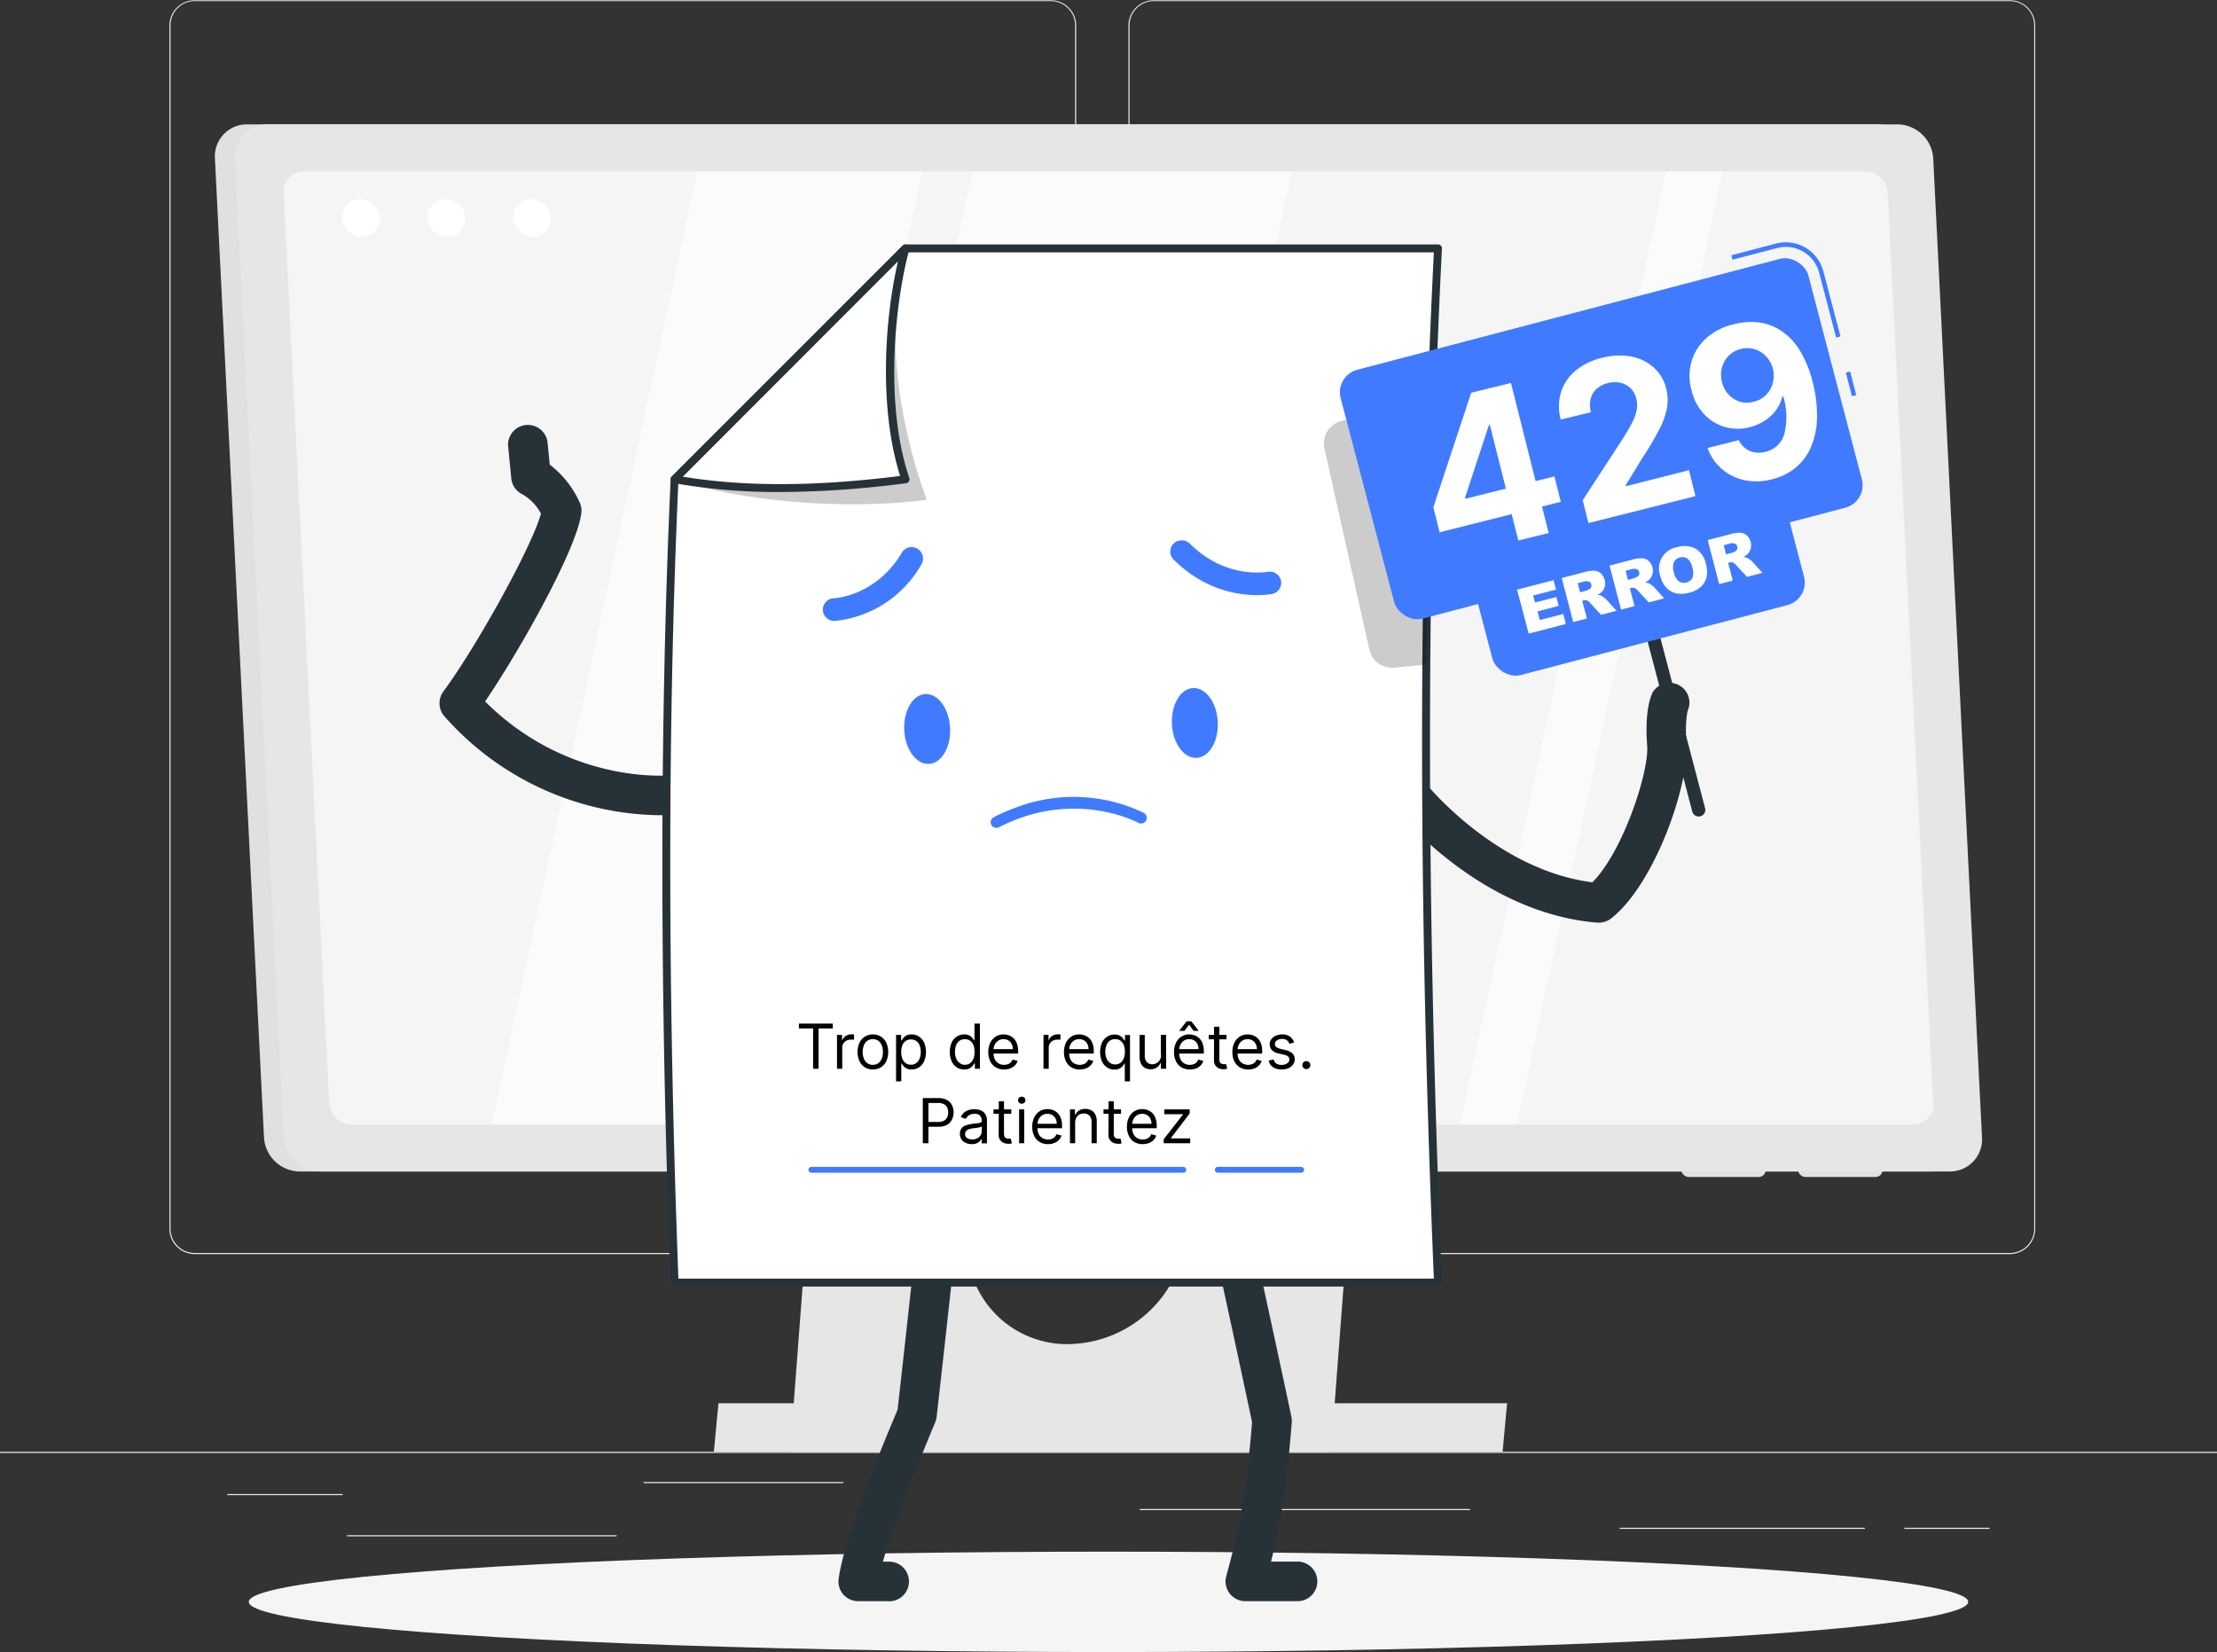 <svg xmlns="http://www.w3.org/2000/svg" viewBox="0 0 500 372.61"><rect x="0" y="0" width="500" height="372.61" fill="#333333" stroke="none"/><title>429</title><g id="Background_Complete" data-name="Background Complete"><rect y="327.45" width="500" height="0.25" style="fill:#ebebeb"/><path d="M237,337.8H43.91a5.71,5.71,0,0,1-5.7-5.71V60.66A5.71,5.71,0,0,1,43.91,55H237a5.71,5.71,0,0,1,5.71,5.71V332.09A5.71,5.71,0,0,1,237,337.8ZM43.91,55.2a5.46,5.46,0,0,0-5.45,5.46V332.09a5.46,5.46,0,0,0,5.45,5.46H237a5.47,5.47,0,0,0,5.46-5.46V60.66A5.47,5.47,0,0,0,237,55.2Z" transform="translate(0 -54.95)" style="fill:#ebebeb"/><path d="M453.31,337.8H260.21a5.72,5.72,0,0,1-5.71-5.71V60.66A5.72,5.72,0,0,1,260.21,55h193.1A5.71,5.71,0,0,1,459,60.66V332.09A5.71,5.71,0,0,1,453.31,337.8ZM260.21,55.2a5.47,5.47,0,0,0-5.46,5.46V332.09a5.47,5.47,0,0,0,5.46,5.46h193.1a5.47,5.47,0,0,0,5.46-5.46V60.66a5.47,5.47,0,0,0-5.46-5.46Z" transform="translate(0 -54.95)" style="fill:#ebebeb"/><rect x="51.28" y="336.97" width="26" height="0.25" style="fill:#ebebeb"/><rect x="145.15" y="334.26" width="45.03" height="0.25" style="fill:#ebebeb"/><rect x="78.28" y="346.26" width="60.79" height="0.25" style="fill:#ebebeb"/><rect x="429.49" y="344.58" width="19.23" height="0.25" style="fill:#ebebeb"/><rect x="365.29" y="344.58" width="55.29" height="0.25" style="fill:#ebebeb"/><rect x="257.05" y="340.35" width="74.47" height="0.25" style="fill:#ebebeb"/><path d="M190.83,215.44l-12.65,167h122l12.65-167Zm76.71,118A27.06,27.06,0,0,1,241,358.11a22.54,22.54,0,0,1-22.79-24.66l4.45-58.7a27.06,27.06,0,0,1,26.53-24.67A22.55,22.55,0,0,1,272,274.75Z" transform="translate(0 -54.95)" style="fill:#e6e6e6"/><polygon points="338.88 327.45 161 327.45 162.03 316.49 339.9 316.49 338.88 327.45" style="fill:#e6e6e6"/><path d="M407.22,320.41H423a1.55,1.55,0,0,0,1.55-1.64l-.06-1.12a1.73,1.73,0,0,0-1.71-1.63H407a1.55,1.55,0,0,0-1.56,1.63l.06,1.12A1.74,1.74,0,0,0,407.22,320.41Z" transform="translate(0 -54.95)" style="fill:#e0e0e0"/><path d="M380.89,320.41h15.75a1.54,1.54,0,0,0,1.55-1.64l-.06-1.12a1.73,1.73,0,0,0-1.71-1.63H380.67a1.55,1.55,0,0,0-1.56,1.63l.06,1.12A1.75,1.75,0,0,0,380.89,320.41Z" transform="translate(0 -54.95)" style="fill:#e0e0e0"/><path d="M435.23,319.17H67.6a8.16,8.16,0,0,1-8.06-7.68L48.47,90.67A7.22,7.22,0,0,1,55.76,83H423.39a8.15,8.15,0,0,1,8.06,7.67l11.07,220.82A7.23,7.23,0,0,1,435.23,319.17Z" transform="translate(0 -54.95)" style="fill:#e0e0e0"/><path d="M439.73,319.17H72.11A8.18,8.18,0,0,1,64,311.49L53,90.67A7.22,7.22,0,0,1,60.27,83H427.89A8.17,8.17,0,0,1,436,90.67L447,311.49A7.23,7.23,0,0,1,439.73,319.17Z" transform="translate(0 -54.95)" style="fill:#e6e6e6"/><path d="M74.26,303.76,64,98.41a4.54,4.54,0,0,1,4.57-4.81H420.69a5.1,5.1,0,0,1,5.05,4.81L436,303.76a4.53,4.53,0,0,1-4.56,4.81H79.31A5.11,5.11,0,0,1,74.26,303.76Z" transform="translate(0 -54.95)" style="fill:#f5f5f5"/><path d="M85.66,104.1a4,4,0,0,1-4,4.26,4.53,4.53,0,0,1-4.47-4.26,4,4,0,0,1,4-4.25A4.51,4.51,0,0,1,85.66,104.1Z" transform="translate(0 -54.95)" style="fill:#fff"/><path d="M104.93,104.1a4,4,0,0,1-4,4.26,4.53,4.53,0,0,1-4.47-4.26,4,4,0,0,1,4-4.25A4.51,4.51,0,0,1,104.93,104.1Z" transform="translate(0 -54.95)" style="fill:#fff"/><path d="M124.21,104.1a4,4,0,0,1-4,4.26,4.51,4.51,0,0,1-4.46-4.26,4,4,0,0,1,4-4.25A4.52,4.52,0,0,1,124.21,104.1Z" transform="translate(0 -54.95)" style="fill:#fff"/><g style="opacity:0.6"><polygon points="110.88 253.62 161.63 253.62 208.03 38.64 157.28 38.64 110.88 253.62" style="fill:#fff"/><polygon points="329.28 253.62 342.13 253.62 388.53 38.64 375.68 38.64 329.28 253.62" style="fill:#fff"/><polygon points="172.91 253.62 244.91 253.62 291.31 38.64 219.31 38.64 172.91 253.62" style="fill:#fff"/></g></g><g id="Shadow"><ellipse id="_Path_" data-name="&lt;Path&gt;" cx="250" cy="361.29" rx="193.89" ry="11.32" style="fill:#f5f5f5"/></g><g id="Character"><path d="M360.6,263.05h-.36c-26.64-2.18-45-25-45.74-25.92a4.47,4.47,0,0,1,7-5.55c.21.27,15.9,19.61,37.63,22.37,7-7,13-25.48,12.33-31.07,0-.06,0-.11,0-.16-.14-1.8-.48-8,1.29-11.65a4.47,4.47,0,0,1,8,3.88c-.44.92-.65,4.23-.44,7,1,9.2-7,32.42-17,40.19A4.47,4.47,0,0,1,360.6,263.05Z" transform="translate(0 -54.95)" style="fill:#263238"/><path d="M148.82,238.82a65.8,65.8,0,0,1-48.56-22.28,4.46,4.46,0,0,1-.26-5.64c7.22-9.71,20-32.64,22-40.11a10.91,10.91,0,0,0-4.14-4.33,4.45,4.45,0,0,1-2.55-3.61l-.72-7.32a4.47,4.47,0,0,1,8.89-.88l.5,5.09a22.34,22.34,0,0,1,6.81,8.65,4.48,4.48,0,0,1,.32,2.26c-.92,7.93-13.79,30.9-21.71,42.51,18.49,18.43,40.59,16.75,41.56,16.66a4.47,4.47,0,0,1,.82,8.9C151.52,238.74,150.49,238.82,148.82,238.82Z" transform="translate(0 -54.95)" style="fill:#263238"/><path d="M292.87,416.09h-12a4.47,4.47,0,0,1-4.31-5.66c3.13-11.24,4.67-20.39,5.82-34.71-4.24-20-8.23-38.21-8.27-38.39a4.47,4.47,0,0,1,8.73-1.91c0,.18,4.12,18.86,8.41,39.08a4.23,4.23,0,0,1,.08,1.28c-1,12.86-2.31,21.75-4.67,31.38h6.18a4.47,4.47,0,0,1,0,8.93Z" transform="translate(0 -54.95)" style="fill:#263238"/><path d="M200.32,416.09h-6.76a4.45,4.45,0,0,1-4.42-5.08c1.15-8.2,7-23.13,13.3-38.14,2.23-19.8,4.05-36.8,4.07-37a4.47,4.47,0,1,1,8.88,1c0,.17-1.88,17.56-4.15,37.65a4.31,4.31,0,0,1-.32,1.22c-4.43,10.63-9.49,23.15-11.8,31.44h1.2a4.47,4.47,0,1,1,0,8.93Z" transform="translate(0 -54.95)" style="fill:#263238"/><path d="M204.21,111l-52.06,52.07c-2.62,57.71-2.41,118.33,0,181.18H324.31c-3.41-81.1-3.73-159.17,0-233.25Z" transform="translate(0 -54.95)" style="fill:#fff"/><path d="M324.31,345.13H152.15a.9.9,0,0,1-.9-.86C148.76,279,148.76,218,151.25,163a.9.9,0,0,1,.27-.59l52.06-52.07a.89.89,0,0,1,.63-.26h120.1a.9.9,0,0,1,.65.28.87.87,0,0,1,.24.66c-3.59,71.34-3.59,147.61,0,233.17a.89.89,0,0,1-.25.65A.86.86,0,0,1,324.31,345.13ZM153,343.34H323.38c-3.54-84.86-3.55-160.59,0-231.47H204.58L153,163.43C150.55,218.07,150.55,278.59,153,343.34Z" transform="translate(0 -54.95)" style="fill:#263238"/><path d="M293.44,319.46H274.66a.67.67,0,0,1-.67-.67.66.66,0,0,1,.67-.66h18.78a.66.66,0,0,1,.67.66A.67.67,0,0,1,293.44,319.46Z" transform="translate(0 -54.95)" style="fill:#407bff"/><path d="M266.88,319.46H183a.67.67,0,0,1-.67-.67.66.66,0,0,1,.67-.66h83.86a.66.66,0,0,1,.67.66A.67.67,0,0,1,266.88,319.46Z" transform="translate(0 -54.95)" style="fill:#407bff"/><path d="M214.28,219.19c-.2-4.36-2.67-7.8-5.53-7.7s-5,3.71-4.82,8.07,2.67,7.8,5.53,7.69S214.48,223.54,214.28,219.19Z" transform="translate(0 -54.95)" style="fill:#407bff"/><path d="M274.65,217.82c-.2-4.35-2.67-7.79-5.53-7.69s-5,3.71-4.82,8.07,2.68,7.8,5.53,7.69S274.85,222.18,274.65,217.82Z" transform="translate(0 -54.95)" style="fill:#407bff"/><path d="M229.35,237a36.55,36.55,0,0,1,28.63,1.3,1.27,1.27,0,0,1,.49,1.74,1.3,1.3,0,0,1-1.75.49c-.15-.08-14.4-7.76-31.41,1a1.31,1.31,0,0,1-1.74-.54,1.27,1.27,0,0,1,.55-1.72A41.73,41.73,0,0,1,229.35,237Z" transform="translate(0 -54.95)" style="fill:#407bff"/><path d="M205.64,178.34a2.64,2.64,0,0,1,1.26.36,2.58,2.58,0,0,1,.92,3.51A25.29,25.29,0,0,1,188.27,195a2.59,2.59,0,0,1-2.69-2.45,2.55,2.55,0,0,1,2.44-2.66h0c.39,0,9.62-.58,15.36-10.27A2.52,2.52,0,0,1,205.64,178.34Z" transform="translate(0 -54.95)" style="fill:#407bff"/><path d="M266.05,176.87a2.57,2.57,0,0,1,2.33.72c8,8,17.14,6.39,17.52,6.32a2.6,2.6,0,0,1,3,2,2.54,2.54,0,0,1-2,3c-.5.09-12.14,2.31-22.21-7.75a2.54,2.54,0,0,1,1.31-4.3Z" transform="translate(0 -54.95)" style="fill:#407bff"/><path d="M321.72,204.86l-7.31.68a5.22,5.22,0,0,1-5.58-4.06L298.7,156.1a5.22,5.22,0,0,1,3.77-6.18l19.59-5.14Z" transform="translate(0 -54.95)" style="opacity:0.2"/><path d="M209,167.69c-5.09-13.89-10.18-36.12-4.81-56.71l-52.06,52.07C166.86,168,190.32,170.11,209,167.69Z" transform="translate(0 -54.95)" style="opacity:0.2"/><path d="M204.21,163.05c-5.71-16.86-3.38-39.78,0-52.07l-52.06,52.07C167.91,165.92,185.52,165.46,204.21,163.05Z" transform="translate(0 -54.95)" style="fill:#fff"/><path d="M176,165.92a133.14,133.14,0,0,1-24-2,.88.88,0,0,1-.47-1.5l52.06-52.07a.89.89,0,0,1,1.49.87c-3.14,11.44-5.75,34.6,0,51.54a.93.93,0,0,1-.09.76.87.87,0,0,1-.64.41A221.85,221.85,0,0,1,176,165.92Zm-22-3.46c13.84,2.29,29.91,2.24,49-.16-4.71-14.94-3.64-34.71-.48-48.4Z" transform="translate(0 -54.95)" style="fill:#263238"/><path d="M383.1,239.11a1.49,1.49,0,0,1-1.44-1.11l-18.34-69.88a1.49,1.49,0,0,1,2.89-.76l18.34,69.88a1.49,1.49,0,0,1-1.07,1.82A1.2,1.2,0,0,1,383.1,239.11Z" transform="translate(0 -54.95)" style="fill:#263238"/><rect x="416.35" y="136.8" width="1" height="5.51" transform="matrix(0.97, -0.25, 0.25, 0.97, -21.77, 55.42)" style="fill:#407bff"/><path d="M414.11,131.09l-3.85-14.67a7.76,7.76,0,0,0-9.46-5.53l-10.07,2.64-.25-1,10.07-2.65a8.76,8.76,0,0,1,10.67,6.24l3.86,14.68Z" transform="translate(0 -54.95)" style="fill:#407bff"/><rect x="306.61" y="124.87" width="109.05" height="58.03" rx="5.24" transform="translate(-27.23 41.75) rotate(-14.7)" style="fill:#407bff"/><rect x="333.5" y="174.37" width="72.67" height="25.34" rx="5.24" transform="translate(-35.36 45.04) rotate(-14.7)" style="fill:#407bff"/><path d="M342.15,187.94l8.23-2.14.55,2.12-5.15,1.34.41,1.58L351,189.6l.53,2-4.78,1.25.51,1.95,5.3-1.37.58,2.25-8.37,2.18Z" transform="translate(0 -54.95)" style="fill:#fff"/><path d="M354.81,195.26l-2.59-9.94,5.12-1.33a7.66,7.66,0,0,1,2.24-.32,2.39,2.39,0,0,1,1.45.59,3.15,3.15,0,0,1,.9,3,2.75,2.75,0,0,1-.72,1.23,3.69,3.69,0,0,1-1,.67,2.09,2.09,0,0,1,1.52.56,5,5,0,0,1,.6.5l2.23,2.49-3.47.91L358.68,191a2.32,2.32,0,0,0-.75-.62,1.35,1.35,0,0,0-.82,0l-.27.07,1.05,4Zm1.54-6.72,1.3-.33a4.8,4.8,0,0,0,.78-.35.8.8,0,0,0,.41-.44,1,1,0,0,0-.45-1.29,2,2,0,0,0-1.21,0l-1.35.35Z" transform="translate(0 -54.95)" style="fill:#fff"/><path d="M365.6,192.45,363,182.51l5.12-1.33a8,8,0,0,1,2.24-.32,2.37,2.37,0,0,1,1.44.59,2.76,2.76,0,0,1,.88,1.49,2.81,2.81,0,0,1,0,1.52,2.85,2.85,0,0,1-.71,1.22,4.14,4.14,0,0,1-1,.68,2.89,2.89,0,0,1,.89.15,3.47,3.47,0,0,1,.63.4,4.68,4.68,0,0,1,.59.5l2.24,2.5-3.47.9-2.43-2.61a2.24,2.24,0,0,0-.76-.62,1.32,1.32,0,0,0-.81,0l-.27.07,1.05,4Zm1.55-6.71,1.3-.34a5.28,5.28,0,0,0,.77-.35.79.79,0,0,0,.42-.44,1,1,0,0,0-.45-1.28,1.89,1.89,0,0,0-1.22,0l-1.34.35Z" transform="translate(0 -54.95)" style="fill:#fff"/><path d="M374.45,184.85a4.86,4.86,0,0,1,3.79-6.48,5.4,5.4,0,0,1,4.17.34,5.23,5.23,0,0,1,2.31,3.38,6.45,6.45,0,0,1,.16,3,4.29,4.29,0,0,1-1.25,2.18,5.82,5.82,0,0,1-2.6,1.34,6.51,6.51,0,0,1-2.92.18,4.3,4.3,0,0,1-2.23-1.22A5.92,5.92,0,0,1,374.45,184.85Zm3.07-.78a3.4,3.4,0,0,0,1.12,2,2.18,2.18,0,0,0,3.06-.78,3.79,3.79,0,0,0-.06-2.45,3.15,3.15,0,0,0-1.1-1.9,2,2,0,0,0-1.7-.25,1.92,1.92,0,0,0-1.32,1.05A3.47,3.47,0,0,0,377.52,184.07Z" transform="translate(0 -54.95)" style="fill:#fff"/><path d="M387.73,186.69l-2.59-9.93,5.12-1.33a7.29,7.29,0,0,1,2.24-.32,2.36,2.36,0,0,1,1.45.59,3.11,3.11,0,0,1,.89,3,2.88,2.88,0,0,1-.71,1.23,3.69,3.69,0,0,1-1,.67,3.24,3.24,0,0,1,.9.16,3.08,3.08,0,0,1,.62.39,4,4,0,0,1,.59.51l2.24,2.49-3.47.91-2.43-2.61a2.43,2.43,0,0,0-.76-.63,1.39,1.39,0,0,0-.81,0l-.27.07,1.05,4Zm1.54-6.71,1.3-.33a5.94,5.94,0,0,0,.78-.35.84.84,0,0,0,.41-.44,1,1,0,0,0-.45-1.29,1.93,1.93,0,0,0-1.21,0l-1.35.35Z" transform="translate(0 -54.95)" style="fill:#fff"/><path d="M324.68,175l-1.42-5.64,8.54-25.82,4.86-1.22,2,7.8-2.87.72-5.37,16.34.07.27,20.08-5.05,1.44,5.73Zm17.75,1.86-1.93-7.67-.5-2.53L334.05,143l6.71-1.68,8.51,33.85Z" transform="translate(0 -54.95)" style="fill:#fff"/><path d="M358.25,172.92l-1.3-5.15,9.25-14.19c.77-1.25,1.41-2.36,1.91-3.33a10.49,10.49,0,0,0,1-2.74,6,6,0,0,0-.08-2.63,4.87,4.87,0,0,0-1.33-2.4,4.67,4.67,0,0,0-2.27-1.2,6,6,0,0,0-2.81.08,5.78,5.78,0,0,0-2.55,1.31,4.4,4.4,0,0,0-1.33,2.25,5.94,5.94,0,0,0,.07,3L352,149.58a11.14,11.14,0,0,1,.05-6.15,10.37,10.37,0,0,1,3.26-4.84,14.37,14.37,0,0,1,5.92-2.91,15,15,0,0,1,6.66-.31,10.54,10.54,0,0,1,5.1,2.48,9.5,9.5,0,0,1,2.81,4.82,10.53,10.53,0,0,1,.2,4,16.62,16.62,0,0,1-1.63,4.81,63.22,63.22,0,0,1-4,6.81l-3.72,6.09.06.23L380.91,161l1.47,5.85Z" transform="translate(0 -54.95)" style="fill:#fff"/><path d="M391.17,128.05a15.27,15.27,0,0,1,5.25-.4,11.89,11.89,0,0,1,5,1.72,13.89,13.89,0,0,1,4.32,4.35,25.14,25.14,0,0,1,3.1,7.54,29.34,29.34,0,0,1,.95,8,17.66,17.66,0,0,1-1.33,6.44,12.36,12.36,0,0,1-3.43,4.68,13.17,13.17,0,0,1-5.37,2.66,13.32,13.32,0,0,1-6.31.19A11.32,11.32,0,0,1,385.1,156l7.06-1.78a5,5,0,0,0,2.46,2.44,5.4,5.4,0,0,0,3.53.19,5.68,5.68,0,0,0,4.3-4.15,16,16,0,0,0-.26-8.34l-.23,0a8.09,8.09,0,0,1-1.4,3.07,9.67,9.67,0,0,1-2.54,2.39,11.3,11.3,0,0,1-3.38,1.47,10.62,10.62,0,0,1-5.71-.06,10.47,10.47,0,0,1-4.68-2.95,11.74,11.74,0,0,1-2.76-5.31,11.94,11.94,0,0,1,0-6.5,11.55,11.55,0,0,1,3.39-5.31A14.13,14.13,0,0,1,391.17,128.05Zm1.46,5.61a5.73,5.73,0,0,0-2.77,1.54,6,6,0,0,0-1.51,2.66,6.32,6.32,0,0,0,0,3.23,6.24,6.24,0,0,0,1.48,2.84,5.84,5.84,0,0,0,2.56,1.62,5.67,5.67,0,0,0,3.14,0,5.54,5.54,0,0,0,2.17-1,5.76,5.76,0,0,0,1.52-1.74,6.38,6.38,0,0,0,.63-4.65,6.57,6.57,0,0,0-1.51-2.8,6,6,0,0,0-2.6-1.64A5.58,5.58,0,0,0,392.63,133.66Z" transform="translate(0 -54.95)" style="fill:#fff"/><path d="M180.18,286.91v-1.09h7.64v1.09h-3.21V296h-1.23v-9.09Z" transform="translate(0 -54.95)"/><path d="M188.77,296v-7.64h1.13v1.16H190a1.79,1.79,0,0,1,.76-.92,2.17,2.17,0,0,1,1.23-.36h.62v1.2l-.27,0a3.19,3.19,0,0,0-.45,0,2.13,2.13,0,0,0-1,.23,1.72,1.72,0,0,0-.94,1.56V296Z" transform="translate(0 -54.95)"/><path d="M196.84,296.16a3.21,3.21,0,0,1-3-1.87,5.11,5.11,0,0,1,0-4.15,3.21,3.21,0,0,1,1.21-1.38,3.3,3.3,0,0,1,1.81-.5,3.33,3.33,0,0,1,1.82.5,3.27,3.27,0,0,1,1.21,1.38,5.22,5.22,0,0,1,0,4.15,3.4,3.4,0,0,1-1.21,1.38A3.33,3.33,0,0,1,196.84,296.16Zm0-1.05a2,2,0,0,0,1.3-.41,2.41,2.41,0,0,0,.75-1.06,4.07,4.07,0,0,0,.24-1.42,4.21,4.21,0,0,0-.24-1.43,2.41,2.41,0,0,0-.75-1.06,2.25,2.25,0,0,0-2.59,0,2.34,2.34,0,0,0-.75,1.06,4.21,4.21,0,0,0-.24,1.43,4.07,4.07,0,0,0,.24,1.42,2.34,2.34,0,0,0,.75,1.06A2,2,0,0,0,196.84,295.11Z" transform="translate(0 -54.95)"/><path d="M202.09,298.86v-10.5h1.14v1.22h.14a4.17,4.17,0,0,1,.36-.51,2,2,0,0,1,.66-.56,2.46,2.46,0,0,1,1.18-.25,3,3,0,0,1,1.7.49,3.15,3.15,0,0,1,1.15,1.36,5.44,5.44,0,0,1,0,4.19,3.16,3.16,0,0,1-1.14,1.37,2.94,2.94,0,0,1-1.69.49,2.31,2.31,0,0,1-1.17-.25,2.09,2.09,0,0,1-.69-.56c-.15-.21-.28-.38-.36-.52h-.1v4Zm1.16-6.68a4.23,4.23,0,0,0,.25,1.53,2.31,2.31,0,0,0,.74,1,1.91,1.91,0,0,0,1.2.38,1.93,1.93,0,0,0,1.23-.4,2.33,2.33,0,0,0,.74-1,4.07,4.07,0,0,0,.25-1.48,4.12,4.12,0,0,0-.24-1.45,2.27,2.27,0,0,0-.74-1,2.21,2.21,0,0,0-2.45,0,2.16,2.16,0,0,0-.73,1A4.07,4.07,0,0,0,203.25,292.18Z" transform="translate(0 -54.95)"/><path d="M217.45,296.16a2.94,2.94,0,0,1-1.69-.49,3.16,3.16,0,0,1-1.14-1.37,5.44,5.44,0,0,1,0-4.19,3.15,3.15,0,0,1,1.15-1.36,3,3,0,0,1,1.7-.49,2.46,2.46,0,0,1,1.18.25,2,2,0,0,1,.66.56,4.17,4.17,0,0,1,.36.51h.1v-3.76H221V296h-1.14v-1.17h-.14c-.08.14-.21.31-.36.52a2.09,2.09,0,0,1-.69.56A2.31,2.31,0,0,1,217.45,296.16Zm.16-1.05a1.9,1.9,0,0,0,1.19-.38,2.31,2.31,0,0,0,.74-1,4.23,4.23,0,0,0,.25-1.53,4.07,4.07,0,0,0-.25-1.5,2.16,2.16,0,0,0-.73-1,2,2,0,0,0-1.2-.36,2,2,0,0,0-1.25.38,2.34,2.34,0,0,0-.74,1,4.12,4.12,0,0,0-.24,1.45,4.07,4.07,0,0,0,.25,1.48,2.35,2.35,0,0,0,.75,1A1.89,1.89,0,0,0,217.61,295.11Z" transform="translate(0 -54.95)"/><path d="M226.45,296.16a3.54,3.54,0,0,1-1.9-.49,3.27,3.27,0,0,1-1.23-1.37,4.77,4.77,0,0,1-.43-2.06,4.84,4.84,0,0,1,.43-2.07,3.38,3.38,0,0,1,1.21-1.4,3.2,3.2,0,0,1,1.81-.51,3.64,3.64,0,0,1,1.17.2,3,3,0,0,1,1.06.65,3.09,3.09,0,0,1,.76,1.17,5,5,0,0,1,.29,1.8v.5h-5.89v-1h4.69a2.54,2.54,0,0,0-.25-1.16,2,2,0,0,0-.73-.8,2.07,2.07,0,0,0-1.1-.29,2.13,2.13,0,0,0-1.22.34,2.26,2.26,0,0,0-.78.9,2.65,2.65,0,0,0-.27,1.18v.68a3.19,3.19,0,0,0,.3,1.46,2.07,2.07,0,0,0,.84.91,2.38,2.38,0,0,0,1.24.32,2.47,2.47,0,0,0,.84-.14,1.71,1.71,0,0,0,.65-.39,1.82,1.82,0,0,0,.42-.67l1.14.32a2.54,2.54,0,0,1-.6,1,2.93,2.93,0,0,1-1.05.68A3.84,3.84,0,0,1,226.45,296.16Z" transform="translate(0 -54.95)"/><path d="M235.34,296v-7.64h1.14v1.16h.08a1.82,1.82,0,0,1,.75-.92,2.22,2.22,0,0,1,1.24-.36h.61v1.2l-.27,0a3.15,3.15,0,0,0-.44,0,2.14,2.14,0,0,0-1,.23,1.75,1.75,0,0,0-.68.64,1.67,1.67,0,0,0-.25.92V296Z" transform="translate(0 -54.95)"/><path d="M243.52,296.16a3.51,3.51,0,0,1-1.9-.49,3.15,3.15,0,0,1-1.23-1.37,4.63,4.63,0,0,1-.43-2.06,4.7,4.7,0,0,1,.43-2.07,3.36,3.36,0,0,1,1.2-1.4,3.22,3.22,0,0,1,1.81-.51,3.7,3.7,0,0,1,1.18.2,3.1,3.1,0,0,1,1.06.65,3.21,3.21,0,0,1,.76,1.17,5.23,5.23,0,0,1,.28,1.8v.5h-5.89v-1h4.7a2.54,2.54,0,0,0-.26-1.16,1.94,1.94,0,0,0-.73-.8,2.07,2.07,0,0,0-1.1-.29,2.1,2.1,0,0,0-1.21.34,2.37,2.37,0,0,0-.79.9,2.65,2.65,0,0,0-.27,1.18v.68a3.19,3.19,0,0,0,.3,1.46,2.07,2.07,0,0,0,.84.91,2.57,2.57,0,0,0,2.08.18,1.71,1.71,0,0,0,1.08-1.06l1.13.32a2.54,2.54,0,0,1-.6,1,2.85,2.85,0,0,1-1.05.68A3.82,3.82,0,0,1,243.52,296.16Z" transform="translate(0 -54.95)"/><path d="M254.85,298.86h-1.17v-4h-.1c-.09.14-.21.31-.37.52a2,2,0,0,1-.68.56,2.35,2.35,0,0,1-1.18.25,2.91,2.91,0,0,1-1.68-.49,3.25,3.25,0,0,1-1.15-1.37,5.56,5.56,0,0,1,0-4.19,3.22,3.22,0,0,1,1.15-1.36,3,3,0,0,1,1.7-.49,2.43,2.43,0,0,1,1.18.25,2.1,2.1,0,0,1,.67.56q.22.3.36.51h.14v-1.22h1.13Zm-1.15-6.68a4.07,4.07,0,0,0-.25-1.5,2.18,2.18,0,0,0-.74-1,1.94,1.94,0,0,0-1.2-.36,2,2,0,0,0-1.24.38,2.2,2.2,0,0,0-.74,1,4.12,4.12,0,0,0-.25,1.45,4.07,4.07,0,0,0,.26,1.48,2.26,2.26,0,0,0,.74,1,1.93,1.93,0,0,0,1.23.4,1.88,1.88,0,0,0,1.19-.38,2.26,2.26,0,0,0,.75-1A4.46,4.46,0,0,0,253.7,292.18Z" transform="translate(0 -54.95)"/><path d="M261.81,292.88v-4.52H263V296h-1.18v-1.29h-.08a2.5,2.5,0,0,1-.83,1,2.42,2.42,0,0,1-1.43.41,2.56,2.56,0,0,1-1.28-.32,2.18,2.18,0,0,1-.87-.95,3.63,3.63,0,0,1-.32-1.61v-4.86h1.17v4.78a1.88,1.88,0,0,0,.47,1.33,1.61,1.61,0,0,0,1.2.5,2,2,0,0,0,2-2.09Z" transform="translate(0 -54.95)"/><path d="M268.33,296.16a3.56,3.56,0,0,1-1.9-.49,3.19,3.19,0,0,1-1.22-1.37,4.63,4.63,0,0,1-.43-2.06,4.7,4.7,0,0,1,.43-2.07,3.29,3.29,0,0,1,1.2-1.4,3.2,3.2,0,0,1,1.81-.51,3.64,3.64,0,0,1,1.17.2,3,3,0,0,1,1.06.65,3.09,3.09,0,0,1,.76,1.17,5,5,0,0,1,.29,1.8v.5h-5.89v-1h4.69a2.54,2.54,0,0,0-.25-1.16,1.94,1.94,0,0,0-.73-.8,2.07,2.07,0,0,0-1.1-.29,2.13,2.13,0,0,0-1.22.34,2.34,2.34,0,0,0-.78.9,2.65,2.65,0,0,0-.27,1.18v.68a3.19,3.19,0,0,0,.3,1.46,2.07,2.07,0,0,0,.84.91,2.41,2.41,0,0,0,1.24.32,2.47,2.47,0,0,0,.84-.14,1.71,1.71,0,0,0,.65-.39,1.82,1.82,0,0,0,.42-.67l1.14.32a2.54,2.54,0,0,1-.6,1,2.93,2.93,0,0,1-1,.68A3.84,3.84,0,0,1,268.33,296.16Zm-1.21-8.71H266v-.08l1.61-2.07h1.07l1.61,2.07v.08h-1.11l-1-1.39Z" transform="translate(0 -54.95)"/><path d="M276.61,288.36v1h-4v-1Zm-2.81-1.83H275v7.28a1.64,1.64,0,0,0,.14.75.73.73,0,0,0,.38.32,1.37,1.37,0,0,0,.49.09,1.39,1.39,0,0,0,.32,0l.2,0,.24,1-.34.09a2.61,2.61,0,0,1-.54.05,2.39,2.39,0,0,1-1-.21,1.94,1.94,0,0,1-.79-.66,1.88,1.88,0,0,1-.31-1.1Z" transform="translate(0 -54.95)"/><path d="M281.5,296.16a3.51,3.51,0,0,1-1.9-.49,3.27,3.27,0,0,1-1.23-1.37,4.63,4.63,0,0,1-.43-2.06,4.7,4.7,0,0,1,.43-2.07,3.43,3.43,0,0,1,1.2-1.4,3.22,3.22,0,0,1,1.81-.51,3.7,3.7,0,0,1,1.18.2,3,3,0,0,1,1.06.65,3.09,3.09,0,0,1,.76,1.17,5,5,0,0,1,.28,1.8v.5h-5.88v-1h4.69a2.54,2.54,0,0,0-.26-1.16,2,2,0,0,0-.72-.8,2.14,2.14,0,0,0-1.11-.29,2.1,2.1,0,0,0-1.21.34,2.26,2.26,0,0,0-.78.9,2.53,2.53,0,0,0-.28,1.18v.68a3.19,3.19,0,0,0,.3,1.46,2.07,2.07,0,0,0,.84.91,2.6,2.6,0,0,0,2.09.18,1.79,1.79,0,0,0,.65-.39,1.82,1.82,0,0,0,.42-.67l1.13.32a2.54,2.54,0,0,1-.6,1,2.89,2.89,0,0,1-1,.68A3.88,3.88,0,0,1,281.5,296.16Z" transform="translate(0 -54.95)"/><path d="M291.86,290.07l-1.05.3a2.65,2.65,0,0,0-.29-.51,1.55,1.55,0,0,0-.52-.42,1.88,1.88,0,0,0-.84-.16,2,2,0,0,0-1.17.32.94.94,0,0,0-.46.81.84.84,0,0,0,.31.69,2.86,2.86,0,0,0,1,.43l1.13.27a3.23,3.23,0,0,1,1.53.76,1.81,1.81,0,0,1,.5,1.31,2,2,0,0,1-.38,1.18,2.52,2.52,0,0,1-1,.81,3.81,3.81,0,0,1-1.56.3,3.44,3.44,0,0,1-1.94-.51,2.27,2.27,0,0,1-1-1.48l1.12-.28a1.53,1.53,0,0,0,.6.93,2.07,2.07,0,0,0,1.17.31,2.13,2.13,0,0,0,1.3-.36,1,1,0,0,0,.49-.84.93.93,0,0,0-.28-.67,1.82,1.82,0,0,0-.86-.4l-1.27-.3a3.05,3.05,0,0,1-1.54-.77,1.89,1.89,0,0,1-.49-1.32,1.83,1.83,0,0,1,.37-1.14,2.4,2.4,0,0,1,1-.78,3.46,3.46,0,0,1,1.44-.29,2.87,2.87,0,0,1,1.78.5A2.69,2.69,0,0,1,291.86,290.07Z" transform="translate(0 -54.95)"/><path d="M294.62,296.08a.9.9,0,1,1,.9-.9.84.84,0,0,1-.12.45.87.87,0,0,1-.33.33A.84.84,0,0,1,294.62,296.08Z" transform="translate(0 -54.95)"/><path d="M208.12,312.8V302.62h3.44a3.92,3.92,0,0,1,2,.43,2.63,2.63,0,0,1,1.13,1.16,3.52,3.52,0,0,1,.37,1.63,3.59,3.59,0,0,1-.37,1.64,2.68,2.68,0,0,1-1.12,1.17,3.91,3.91,0,0,1-1.95.43h-2.47V308h2.43a2.64,2.64,0,0,0,1.32-.29,1.7,1.7,0,0,0,.72-.76,2.61,2.61,0,0,0,.23-1.1,2.53,2.53,0,0,0-.23-1.09,1.58,1.58,0,0,0-.73-.76,2.68,2.68,0,0,0-1.33-.28h-2.17v9.09Z" transform="translate(0 -54.95)"/><path d="M219.1,313a3,3,0,0,1-1.32-.28,2.16,2.16,0,0,1-.94-.8,2.26,2.26,0,0,1-.35-1.27,2,2,0,0,1,.26-1.06,1.8,1.8,0,0,1,.69-.65,4,4,0,0,1,1-.35c.35-.08.7-.14,1-.19l1.14-.13a1.77,1.77,0,0,0,.63-.16.41.41,0,0,0,.2-.4v0a1.54,1.54,0,0,0-.4-1.14,1.58,1.58,0,0,0-1.21-.41,2,2,0,0,0-1.31.37,2.13,2.13,0,0,0-.68.78l-1.11-.4a2.73,2.73,0,0,1,.8-1.08,3.12,3.12,0,0,1,1.09-.55,4.84,4.84,0,0,1,1.17-.16,4.65,4.65,0,0,1,.85.09,2.8,2.8,0,0,1,.93.36,2.11,2.11,0,0,1,.75.81,3,3,0,0,1,.3,1.45v5h-1.18v-1h-.06a2.29,2.29,0,0,1-.39.53,2.37,2.37,0,0,1-.74.48A2.93,2.93,0,0,1,219.1,313Zm.18-1.06a2.35,2.35,0,0,0,1.17-.27,2,2,0,0,0,.73-.7,1.88,1.88,0,0,0,.24-.91V309a.59.59,0,0,1-.32.16,5.68,5.68,0,0,1-.58.13l-.63.09-.49.06a4.51,4.51,0,0,0-.86.19,1.54,1.54,0,0,0-.63.39,1,1,0,0,0-.25.71,1,1,0,0,0,.46.92A2,2,0,0,0,219.28,311.92Z" transform="translate(0 -54.95)"/><path d="M228.07,305.16v1h-4v-1Zm-2.81-1.83h1.17v7.28a1.5,1.5,0,0,0,.15.75.69.69,0,0,0,.38.32,1.33,1.33,0,0,0,.49.09,1.45,1.45,0,0,0,.32,0l.2,0,.23,1.05a2.07,2.07,0,0,1-.33.09,2.61,2.61,0,0,1-.54,0,2.35,2.35,0,0,1-1-.21,1.94,1.94,0,0,1-.79-.66,1.81,1.81,0,0,1-.31-1.1Z" transform="translate(0 -54.95)"/><path d="M230.43,303.89a.86.86,0,0,1-.59-.23.79.79,0,0,1,0-1.13.86.86,0,0,1,.59-.23.84.84,0,0,1,.59.23.76.76,0,0,1,0,1.13A.84.84,0,0,1,230.43,303.89Zm-.59,8.91v-7.64H231v7.64Z" transform="translate(0 -54.95)"/><path d="M236.36,313a3.51,3.51,0,0,1-1.9-.49,3.15,3.15,0,0,1-1.23-1.37,4.63,4.63,0,0,1-.43-2.06,4.7,4.7,0,0,1,.43-2.07,3.36,3.36,0,0,1,1.2-1.4,3.22,3.22,0,0,1,1.81-.51,3.7,3.7,0,0,1,1.18.2,3.1,3.1,0,0,1,1.06.65,3.21,3.21,0,0,1,.76,1.17,5,5,0,0,1,.28,1.8v.5h-5.89v-1h4.7a2.54,2.54,0,0,0-.26-1.16,1.94,1.94,0,0,0-.73-.8,2.07,2.07,0,0,0-1.1-.29,2.1,2.1,0,0,0-1.21.34,2.37,2.37,0,0,0-.79.9,2.65,2.65,0,0,0-.27,1.18v.68a3.19,3.19,0,0,0,.3,1.46,2.07,2.07,0,0,0,.84.91,2.42,2.42,0,0,0,1.25.32,2.47,2.47,0,0,0,.84-.14,1.67,1.67,0,0,0,.64-.39,1.72,1.72,0,0,0,.43-.67l1.13.32a2.54,2.54,0,0,1-.6,1,2.85,2.85,0,0,1-1.05.68A3.79,3.79,0,0,1,236.36,313Z" transform="translate(0 -54.95)"/><path d="M242.48,308.21v4.59h-1.17v-7.64h1.13v1.2h.1a2.19,2.19,0,0,1,.82-.94,2.5,2.5,0,0,1,1.41-.36,2.82,2.82,0,0,1,1.36.32,2.18,2.18,0,0,1,.9.95,3.54,3.54,0,0,1,.32,1.62v4.85h-1.17V308a2,2,0,0,0-.47-1.41,1.66,1.66,0,0,0-1.28-.5,2.05,2.05,0,0,0-1,.24,1.75,1.75,0,0,0-.69.71A2.34,2.34,0,0,0,242.48,308.21Z" transform="translate(0 -54.95)"/><path d="M252.82,305.16v1h-3.95v-1Zm-2.8-1.83h1.17v7.28a1.5,1.5,0,0,0,.15.75.69.69,0,0,0,.38.32,1.3,1.3,0,0,0,.49.09,1.45,1.45,0,0,0,.32,0l.19,0,.24,1.05-.33.09a2.61,2.61,0,0,1-.54,0,2.35,2.35,0,0,1-1-.21,1.94,1.94,0,0,1-.79-.66,1.81,1.81,0,0,1-.31-1.1Z" transform="translate(0 -54.95)"/><path d="M257.72,313a3.57,3.57,0,0,1-1.91-.49,3.19,3.19,0,0,1-1.22-1.37,4.63,4.63,0,0,1-.43-2.06,4.7,4.7,0,0,1,.43-2.07,3.29,3.29,0,0,1,1.2-1.4,3.2,3.2,0,0,1,1.81-.51,3.64,3.64,0,0,1,1.17.2,2.92,2.92,0,0,1,1.06.65,3,3,0,0,1,.76,1.17,5,5,0,0,1,.29,1.8v.5H255v-1h4.69a2.54,2.54,0,0,0-.25-1.16,1.94,1.94,0,0,0-.73-.8,2.07,2.07,0,0,0-1.1-.29,2.1,2.1,0,0,0-1.21.34,2.37,2.37,0,0,0-.79.9,2.65,2.65,0,0,0-.27,1.18v.68a3.19,3.19,0,0,0,.3,1.46,2.07,2.07,0,0,0,.84.91,2.42,2.42,0,0,0,1.25.32,2.45,2.45,0,0,0,.83-.14,1.66,1.66,0,0,0,1.07-1.06l1.14.32a2.54,2.54,0,0,1-.6,1,2.85,2.85,0,0,1-1.05.68A3.82,3.82,0,0,1,257.72,313Z" transform="translate(0 -54.95)"/><path d="M262.45,312.8v-.89l4.33-5.57v-.08h-4.19v-1.1h5.71v.94l-4.22,5.53v.08h4.35v1.09Z" transform="translate(0 -54.95)"/></g></svg>